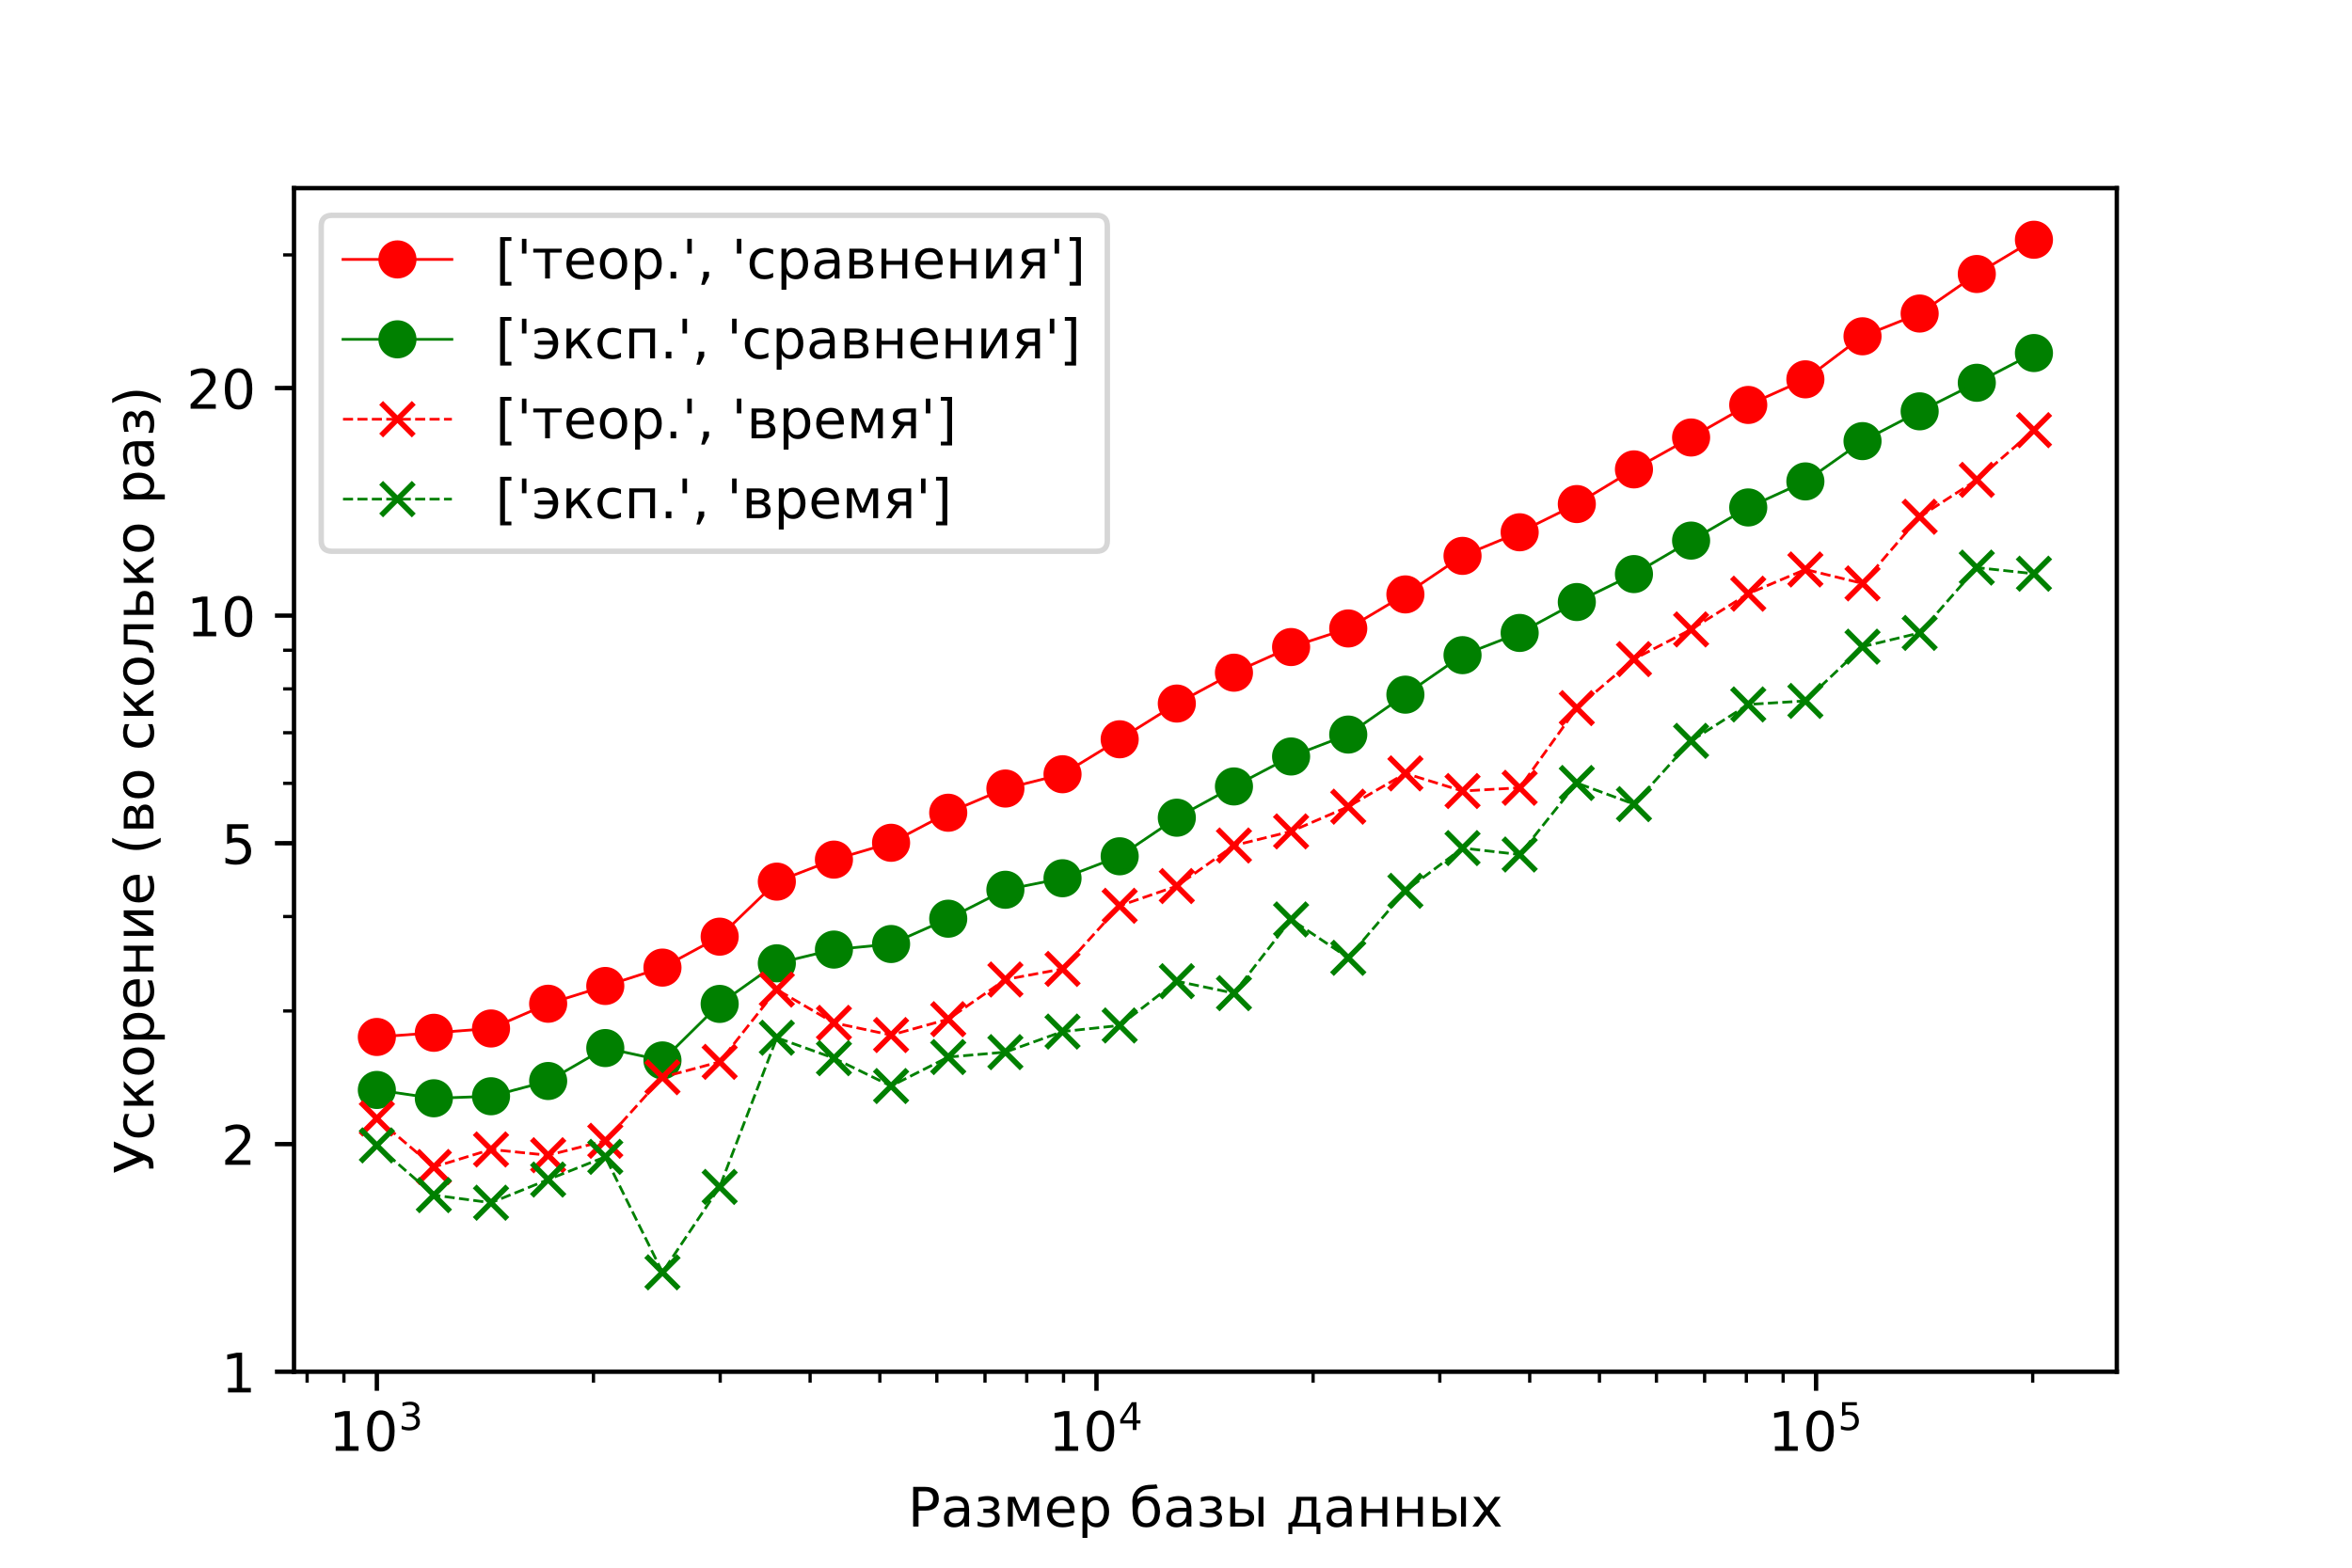 <?xml version="1.0" encoding="utf-8" standalone="no"?>
<!DOCTYPE svg PUBLIC "-//W3C//DTD SVG 1.1//EN"
  "http://www.w3.org/Graphics/SVG/1.1/DTD/svg11.dtd">
<!-- Created with matplotlib (https://matplotlib.org/) -->
<svg height="288pt" version="1.1" viewBox="0 0 432 288" width="432pt" xmlns="http://www.w3.org/2000/svg" xmlns:xlink="http://www.w3.org/1999/xlink">
 <defs>
  <style type="text/css">
*{stroke-linecap:butt;stroke-linejoin:round;}
  </style>
 </defs>
 <g id="figure_1">
  <g id="patch_1">
   <path d="M 0 288 
L 432 288 
L 432 0 
L 0 0 
z
" style="fill:#ffffff;"/>
  </g>
  <g id="axes_1">
   <g id="patch_2">
    <path d="M 54 252 
L 388.8 252 
L 388.8 34.56 
L 54 34.56 
z
" style="fill:#ffffff;"/>
   </g>
   <g id="matplotlib.axis_1">
    <g id="xtick_1">
     <g id="line2d_1">
      <defs>
       <path d="M 0 0 
L 0 3.5 
" id="mbdc295a432" style="stroke:#000000;stroke-width:0.8;"/>
      </defs>
      <g>
       <use style="stroke:#000000;stroke-width:0.8;" x="69.218" xlink:href="#mbdc295a432" y="252"/>
      </g>
     </g>
     <g id="text_1">
      <!-- $\mathdefault{10^{3}}$ -->
      <defs>
       <path d="M 12.406 8.297 
L 28.516 8.297 
L 28.516 63.922 
L 10.984 60.406 
L 10.984 69.391 
L 28.422 72.906 
L 38.281 72.906 
L 38.281 8.297 
L 54.391 8.297 
L 54.391 0 
L 12.406 0 
z
" id="DejaVuSans-49"/>
       <path d="M 31.781 66.406 
Q 24.172 66.406 20.328 58.906 
Q 16.5 51.422 16.5 36.375 
Q 16.5 21.391 20.328 13.891 
Q 24.172 6.391 31.781 6.391 
Q 39.453 6.391 43.281 13.891 
Q 47.125 21.391 47.125 36.375 
Q 47.125 51.422 43.281 58.906 
Q 39.453 66.406 31.781 66.406 
z
M 31.781 74.219 
Q 44.047 74.219 50.516 64.516 
Q 56.984 54.828 56.984 36.375 
Q 56.984 17.969 50.516 8.266 
Q 44.047 -1.422 31.781 -1.422 
Q 19.531 -1.422 13.062 8.266 
Q 6.594 17.969 6.594 36.375 
Q 6.594 54.828 13.062 64.516 
Q 19.531 74.219 31.781 74.219 
z
" id="DejaVuSans-48"/>
       <path d="M 40.578 39.312 
Q 47.656 37.797 51.625 33 
Q 55.609 28.219 55.609 21.188 
Q 55.609 10.406 48.188 4.484 
Q 40.766 -1.422 27.094 -1.422 
Q 22.516 -1.422 17.656 -0.516 
Q 12.797 0.391 7.625 2.203 
L 7.625 11.719 
Q 11.719 9.328 16.594 8.109 
Q 21.484 6.891 26.812 6.891 
Q 36.078 6.891 40.938 10.547 
Q 45.797 14.203 45.797 21.188 
Q 45.797 27.641 41.281 31.266 
Q 36.766 34.906 28.719 34.906 
L 20.219 34.906 
L 20.219 43.016 
L 29.109 43.016 
Q 36.375 43.016 40.234 45.922 
Q 44.094 48.828 44.094 54.297 
Q 44.094 59.906 40.109 62.906 
Q 36.141 65.922 28.719 65.922 
Q 24.656 65.922 20.016 65.031 
Q 15.375 64.156 9.812 62.312 
L 9.812 71.094 
Q 15.438 72.656 20.344 73.438 
Q 25.25 74.219 29.594 74.219 
Q 40.828 74.219 47.359 69.109 
Q 53.906 64.016 53.906 55.328 
Q 53.906 49.266 50.438 45.094 
Q 46.969 40.922 40.578 39.312 
z
" id="DejaVuSans-51"/>
      </defs>
      <g transform="translate(60.418 266.598)scale(0.1 -0.1)">
       <use transform="translate(0 0.766)" xlink:href="#DejaVuSans-49"/>
       <use transform="translate(63.623 0.766)" xlink:href="#DejaVuSans-48"/>
       <use transform="translate(128.203 39.047)scale(0.7)" xlink:href="#DejaVuSans-51"/>
      </g>
     </g>
    </g>
    <g id="xtick_2">
     <g id="line2d_2">
      <g>
       <use style="stroke:#000000;stroke-width:0.8;" x="201.392" xlink:href="#mbdc295a432" y="252"/>
      </g>
     </g>
     <g id="text_2">
      <!-- $\mathdefault{10^{4}}$ -->
      <defs>
       <path d="M 37.797 64.312 
L 12.891 25.391 
L 37.797 25.391 
z
M 35.203 72.906 
L 47.609 72.906 
L 47.609 25.391 
L 58.016 25.391 
L 58.016 17.188 
L 47.609 17.188 
L 47.609 0 
L 37.797 0 
L 37.797 17.188 
L 4.891 17.188 
L 4.891 26.703 
z
" id="DejaVuSans-52"/>
      </defs>
      <g transform="translate(192.592 266.598)scale(0.1 -0.1)">
       <use transform="translate(0 0.684)" xlink:href="#DejaVuSans-49"/>
       <use transform="translate(63.623 0.684)" xlink:href="#DejaVuSans-48"/>
       <use transform="translate(128.203 38.966)scale(0.7)" xlink:href="#DejaVuSans-52"/>
      </g>
     </g>
    </g>
    <g id="xtick_3">
     <g id="line2d_3">
      <g>
       <use style="stroke:#000000;stroke-width:0.8;" x="333.565" xlink:href="#mbdc295a432" y="252"/>
      </g>
     </g>
     <g id="text_3">
      <!-- $\mathdefault{10^{5}}$ -->
      <defs>
       <path d="M 10.797 72.906 
L 49.516 72.906 
L 49.516 64.594 
L 19.828 64.594 
L 19.828 46.734 
Q 21.969 47.469 24.109 47.828 
Q 26.266 48.188 28.422 48.188 
Q 40.625 48.188 47.75 41.5 
Q 54.891 34.812 54.891 23.391 
Q 54.891 11.625 47.562 5.094 
Q 40.234 -1.422 26.906 -1.422 
Q 22.312 -1.422 17.547 -0.641 
Q 12.797 0.141 7.719 1.703 
L 7.719 11.625 
Q 12.109 9.234 16.797 8.062 
Q 21.484 6.891 26.703 6.891 
Q 35.156 6.891 40.078 11.328 
Q 45.016 15.766 45.016 23.391 
Q 45.016 31 40.078 35.438 
Q 35.156 39.891 26.703 39.891 
Q 22.75 39.891 18.812 39.016 
Q 14.891 38.141 10.797 36.281 
z
" id="DejaVuSans-53"/>
      </defs>
      <g transform="translate(324.765 266.598)scale(0.1 -0.1)">
       <use transform="translate(0 0.684)" xlink:href="#DejaVuSans-49"/>
       <use transform="translate(63.623 0.684)" xlink:href="#DejaVuSans-48"/>
       <use transform="translate(128.203 38.966)scale(0.7)" xlink:href="#DejaVuSans-53"/>
      </g>
     </g>
    </g>
    <g id="xtick_4">
     <g id="line2d_4">
      <defs>
       <path d="M 0 0 
L 0 2 
" id="m4818241ca7" style="stroke:#000000;stroke-width:0.6;"/>
      </defs>
      <g>
       <use style="stroke:#000000;stroke-width:0.6;" x="56.409" xlink:href="#m4818241ca7" y="252"/>
      </g>
     </g>
    </g>
    <g id="xtick_5">
     <g id="line2d_5">
      <g>
       <use style="stroke:#000000;stroke-width:0.6;" x="63.17" xlink:href="#m4818241ca7" y="252"/>
      </g>
     </g>
    </g>
    <g id="xtick_6">
     <g id="line2d_6">
      <g>
       <use style="stroke:#000000;stroke-width:0.6;" x="109.006" xlink:href="#m4818241ca7" y="252"/>
      </g>
     </g>
    </g>
    <g id="xtick_7">
     <g id="line2d_7">
      <g>
       <use style="stroke:#000000;stroke-width:0.6;" x="132.281" xlink:href="#m4818241ca7" y="252"/>
      </g>
     </g>
    </g>
    <g id="xtick_8">
     <g id="line2d_8">
      <g>
       <use style="stroke:#000000;stroke-width:0.6;" x="148.795" xlink:href="#m4818241ca7" y="252"/>
      </g>
     </g>
    </g>
    <g id="xtick_9">
     <g id="line2d_9">
      <g>
       <use style="stroke:#000000;stroke-width:0.6;" x="161.603" xlink:href="#m4818241ca7" y="252"/>
      </g>
     </g>
    </g>
    <g id="xtick_10">
     <g id="line2d_10">
      <g>
       <use style="stroke:#000000;stroke-width:0.6;" x="172.069" xlink:href="#m4818241ca7" y="252"/>
      </g>
     </g>
    </g>
    <g id="xtick_11">
     <g id="line2d_11">
      <g>
       <use style="stroke:#000000;stroke-width:0.6;" x="180.918" xlink:href="#m4818241ca7" y="252"/>
      </g>
     </g>
    </g>
    <g id="xtick_12">
     <g id="line2d_12">
      <g>
       <use style="stroke:#000000;stroke-width:0.6;" x="188.583" xlink:href="#m4818241ca7" y="252"/>
      </g>
     </g>
    </g>
    <g id="xtick_13">
     <g id="line2d_13">
      <g>
       <use style="stroke:#000000;stroke-width:0.6;" x="195.344" xlink:href="#m4818241ca7" y="252"/>
      </g>
     </g>
    </g>
    <g id="xtick_14">
     <g id="line2d_14">
      <g>
       <use style="stroke:#000000;stroke-width:0.6;" x="241.18" xlink:href="#m4818241ca7" y="252"/>
      </g>
     </g>
    </g>
    <g id="xtick_15">
     <g id="line2d_15">
      <g>
       <use style="stroke:#000000;stroke-width:0.6;" x="264.454" xlink:href="#m4818241ca7" y="252"/>
      </g>
     </g>
    </g>
    <g id="xtick_16">
     <g id="line2d_16">
      <g>
       <use style="stroke:#000000;stroke-width:0.6;" x="280.968" xlink:href="#m4818241ca7" y="252"/>
      </g>
     </g>
    </g>
    <g id="xtick_17">
     <g id="line2d_17">
      <g>
       <use style="stroke:#000000;stroke-width:0.6;" x="293.777" xlink:href="#m4818241ca7" y="252"/>
      </g>
     </g>
    </g>
    <g id="xtick_18">
     <g id="line2d_18">
      <g>
       <use style="stroke:#000000;stroke-width:0.6;" x="304.243" xlink:href="#m4818241ca7" y="252"/>
      </g>
     </g>
    </g>
    <g id="xtick_19">
     <g id="line2d_19">
      <g>
       <use style="stroke:#000000;stroke-width:0.6;" x="313.091" xlink:href="#m4818241ca7" y="252"/>
      </g>
     </g>
    </g>
    <g id="xtick_20">
     <g id="line2d_20">
      <g>
       <use style="stroke:#000000;stroke-width:0.6;" x="320.756" xlink:href="#m4818241ca7" y="252"/>
      </g>
     </g>
    </g>
    <g id="xtick_21">
     <g id="line2d_21">
      <g>
       <use style="stroke:#000000;stroke-width:0.6;" x="327.517" xlink:href="#m4818241ca7" y="252"/>
      </g>
     </g>
    </g>
    <g id="xtick_22">
     <g id="line2d_22">
      <g>
       <use style="stroke:#000000;stroke-width:0.6;" x="373.353" xlink:href="#m4818241ca7" y="252"/>
      </g>
     </g>
    </g>
    <g id="text_4">
     <!-- Размер базы данных -->
     <defs>
      <path d="M 19.672 64.797 
L 19.672 37.406 
L 32.078 37.406 
Q 38.969 37.406 42.719 40.969 
Q 46.484 44.531 46.484 51.125 
Q 46.484 57.672 42.719 61.234 
Q 38.969 64.797 32.078 64.797 
z
M 9.812 72.906 
L 32.078 72.906 
Q 44.344 72.906 50.609 67.359 
Q 56.891 61.812 56.891 51.125 
Q 56.891 40.328 50.609 34.812 
Q 44.344 29.297 32.078 29.297 
L 19.672 29.297 
L 19.672 0 
L 9.812 0 
z
" id="DejaVuSans-1056"/>
      <path d="M 34.281 27.484 
Q 23.391 27.484 19.188 25 
Q 14.984 22.516 14.984 16.5 
Q 14.984 11.719 18.141 8.906 
Q 21.297 6.109 26.703 6.109 
Q 34.188 6.109 38.703 11.406 
Q 43.219 16.703 43.219 25.484 
L 43.219 27.484 
z
M 52.203 31.203 
L 52.203 0 
L 43.219 0 
L 43.219 8.297 
Q 40.141 3.328 35.547 0.953 
Q 30.953 -1.422 24.312 -1.422 
Q 15.922 -1.422 10.953 3.297 
Q 6 8.016 6 15.922 
Q 6 25.141 12.172 29.828 
Q 18.359 34.516 30.609 34.516 
L 43.219 34.516 
L 43.219 35.406 
Q 43.219 41.609 39.141 45 
Q 35.062 48.391 27.688 48.391 
Q 23 48.391 18.547 47.266 
Q 14.109 46.141 10.016 43.891 
L 10.016 52.203 
Q 14.938 54.109 19.578 55.047 
Q 24.219 56 28.609 56 
Q 40.484 56 46.344 49.844 
Q 52.203 43.703 52.203 31.203 
z
" id="DejaVuSans-1072"/>
      <path d="M 34.469 29.5 
Q 40.531 28.328 43.891 24.75 
Q 47.266 21.188 47.266 15.922 
Q 47.266 7.469 40.969 3.016 
Q 34.672 -1.422 23.047 -1.422 
Q 19.141 -1.422 15.016 -0.734 
Q 10.891 -0.047 6.5 1.312 
L 6.5 9.672 
Q 9.969 7.859 14.109 6.953 
Q 18.266 6.062 22.797 6.062 
Q 30.172 6.062 34.297 8.797 
Q 38.422 11.531 38.422 15.922 
Q 38.422 20.219 34.766 22.828 
Q 31.109 25.438 24.422 25.438 
L 17.188 25.438 
L 17.188 32.859 
L 24.75 32.859 
Q 30.422 32.859 33.719 35.031 
Q 37.016 37.203 37.016 40.625 
Q 37.016 43.75 33.609 46 
Q 30.219 48.25 24.422 48.25 
Q 20.953 48.25 17.016 47.609 
Q 13.094 46.969 8.344 45.562 
L 8.344 53.719 
Q 13.141 54.891 17.281 55.469 
Q 21.438 56.062 25.141 56.062 
Q 34.719 56.062 40.25 52.219 
Q 45.797 48.391 45.797 41.5 
Q 45.797 36.969 42.859 33.812 
Q 39.938 30.672 34.469 29.5 
z
" id="DejaVuSans-1079"/>
      <path d="M 9.078 54.688 
L 22.219 54.688 
L 37.75 18.062 
L 53.328 54.688 
L 66.359 54.688 
L 66.359 0 
L 57.328 0 
L 57.328 46.094 
L 42.234 10.5 
L 33.25 10.5 
L 18.109 46.094 
L 18.109 0 
L 9.078 0 
z
" id="DejaVuSans-1084"/>
      <path d="M 56.203 29.594 
L 56.203 25.203 
L 14.891 25.203 
Q 15.484 15.922 20.484 11.062 
Q 25.484 6.203 34.422 6.203 
Q 39.594 6.203 44.453 7.469 
Q 49.312 8.734 54.109 11.281 
L 54.109 2.781 
Q 49.266 0.734 44.188 -0.344 
Q 39.109 -1.422 33.891 -1.422 
Q 20.797 -1.422 13.156 6.188 
Q 5.516 13.812 5.516 26.812 
Q 5.516 40.234 12.766 48.109 
Q 20.016 56 32.328 56 
Q 43.359 56 49.781 48.891 
Q 56.203 41.797 56.203 29.594 
z
M 47.219 32.234 
Q 47.125 39.594 43.094 43.984 
Q 39.062 48.391 32.422 48.391 
Q 24.906 48.391 20.391 44.141 
Q 15.875 39.891 15.188 32.172 
z
" id="DejaVuSans-1077"/>
      <path d="M 18.109 8.203 
L 18.109 -20.797 
L 9.078 -20.797 
L 9.078 54.688 
L 18.109 54.688 
L 18.109 46.391 
Q 20.953 51.266 25.266 53.625 
Q 29.594 56 35.594 56 
Q 45.562 56 51.781 48.094 
Q 58.016 40.188 58.016 27.297 
Q 58.016 14.406 51.781 6.484 
Q 45.562 -1.422 35.594 -1.422 
Q 29.594 -1.422 25.266 0.953 
Q 20.953 3.328 18.109 8.203 
z
M 48.688 27.297 
Q 48.688 37.203 44.609 42.844 
Q 40.531 48.484 33.406 48.484 
Q 26.266 48.484 22.188 42.844 
Q 18.109 37.203 18.109 27.297 
Q 18.109 17.391 22.188 11.75 
Q 26.266 6.109 33.406 6.109 
Q 40.531 6.109 44.609 11.75 
Q 48.688 17.391 48.688 27.297 
z
" id="DejaVuSans-1088"/>
      <path id="DejaVuSans-32"/>
      <path d="M 31.109 56 
Q 42.828 56 49.516 48.375 
Q 56.203 40.766 56.203 27.297 
Q 56.203 13.875 49.516 6.219 
Q 42.828 -1.422 31.109 -1.422 
Q 19.344 -1.422 12.844 6 
Q 6.344 13.422 6 27.297 
L 5.719 38.484 
Q 5.469 44.281 5.469 46.297 
Q 5.469 54.109 8.297 59.859 
Q 12.75 68.891 20.438 72.797 
Q 28.125 76.703 41.016 76.812 
Q 46.969 76.859 49.609 77.688 
L 52.094 70.562 
Q 49.703 69.578 47.516 69.531 
L 35.297 68.703 
Q 29.156 68.266 25.438 66.109 
Q 15.719 60.406 14.797 52.938 
L 14.453 50.203 
Q 20.797 56 31.109 56 
z
M 31.109 48.391 
Q 23.875 48.391 19.672 42.75 
Q 15.484 37.109 15.484 27.297 
Q 15.484 17.484 19.656 11.844 
Q 23.828 6.203 31.109 6.203 
Q 38.281 6.203 42.484 11.859 
Q 46.688 17.531 46.688 27.297 
Q 46.688 37.016 42.484 42.703 
Q 38.281 48.391 31.109 48.391 
z
" id="DejaVuSans-1073"/>
      <path d="M 61.078 54.688 
L 70.062 54.688 
L 70.062 0 
L 61.078 0 
z
M 65.578 56 
z
M 43.453 16.219 
Q 43.453 20.609 40.25 22.906 
Q 37.062 25.203 30.906 25.203 
L 18.109 25.203 
L 18.109 7.172 
L 30.906 7.172 
Q 37.062 7.172 40.25 9.484 
Q 43.453 11.812 43.453 16.219 
z
M 9.078 54.688 
L 18.109 54.688 
L 18.109 32.375 
L 31.297 32.375 
Q 41.75 32.375 47.391 28.391 
Q 53.031 24.422 53.031 16.219 
Q 53.031 8.016 47.391 4 
Q 41.75 0 31.297 0 
L 9.078 0 
z
" id="DejaVuSans-1099"/>
      <path d="M 21.625 7.172 
L 47.703 7.172 
L 47.703 47.516 
L 28.812 47.516 
L 28.812 40.672 
Q 28.812 20.562 23.047 9.812 
z
M 8.594 7.172 
Q 13.031 9.125 14.984 13.281 
Q 19.781 23.578 19.781 44.344 
L 19.781 54.688 
L 56.734 54.688 
L 56.734 7.172 
L 63.922 7.172 
L 63.922 -13.812 
L 56.734 -13.812 
L 56.734 0 
L 12.406 0 
L 12.406 -13.812 
L 5.219 -13.812 
L 5.219 7.172 
z
" id="DejaVuSans-1076"/>
      <path d="M 9.078 54.688 
L 18.109 54.688 
L 18.109 32.375 
L 47.266 32.375 
L 47.266 54.688 
L 56.297 54.688 
L 56.297 0 
L 47.266 0 
L 47.266 25.203 
L 18.109 25.203 
L 18.109 0 
L 9.078 0 
z
" id="DejaVuSans-1085"/>
      <path d="M 54.891 54.688 
L 35.109 28.078 
L 55.906 0 
L 45.312 0 
L 29.391 21.484 
L 13.484 0 
L 2.875 0 
L 24.125 28.609 
L 4.688 54.688 
L 15.281 54.688 
L 29.781 35.203 
L 44.281 54.688 
z
" id="DejaVuSans-1093"/>
     </defs>
     <g transform="translate(166.742 280.447)scale(0.1 -0.1)">
      <use xlink:href="#DejaVuSans-1056"/>
      <use x="60.303" xlink:href="#DejaVuSans-1072"/>
      <use x="121.582" xlink:href="#DejaVuSans-1079"/>
      <use x="174.756" xlink:href="#DejaVuSans-1084"/>
      <use x="250.195" xlink:href="#DejaVuSans-1077"/>
      <use x="311.719" xlink:href="#DejaVuSans-1088"/>
      <use x="375.195" xlink:href="#DejaVuSans-32"/>
      <use x="406.982" xlink:href="#DejaVuSans-1073"/>
      <use x="468.652" xlink:href="#DejaVuSans-1072"/>
      <use x="529.932" xlink:href="#DejaVuSans-1079"/>
      <use x="583.105" xlink:href="#DejaVuSans-1099"/>
      <use x="662.061" xlink:href="#DejaVuSans-32"/>
      <use x="693.848" xlink:href="#DejaVuSans-1076"/>
      <use x="762.988" xlink:href="#DejaVuSans-1072"/>
      <use x="824.268" xlink:href="#DejaVuSans-1085"/>
      <use x="889.648" xlink:href="#DejaVuSans-1085"/>
      <use x="955.029" xlink:href="#DejaVuSans-1099"/>
      <use x="1033.984" xlink:href="#DejaVuSans-1093"/>
     </g>
    </g>
   </g>
   <g id="matplotlib.axis_2">
    <g id="ytick_1">
     <g id="line2d_23">
      <defs>
       <path d="M 0 0 
L -3.5 0 
" id="m0e012df3fb" style="stroke:#000000;stroke-width:0.8;"/>
      </defs>
      <g>
       <use style="stroke:#000000;stroke-width:0.8;" x="54" xlink:href="#m0e012df3fb" y="252"/>
      </g>
     </g>
     <g id="text_5">
      <!-- 1 -->
      <g transform="translate(40.638 255.799)scale(0.1 -0.1)">
       <use xlink:href="#DejaVuSans-49"/>
      </g>
     </g>
    </g>
    <g id="ytick_2">
     <g id="line2d_24">
      <g>
       <use style="stroke:#000000;stroke-width:0.8;" x="54" xlink:href="#m0e012df3fb" y="210.186"/>
      </g>
     </g>
     <g id="text_6">
      <!-- 2 -->
      <defs>
       <path d="M 19.188 8.297 
L 53.609 8.297 
L 53.609 0 
L 7.328 0 
L 7.328 8.297 
Q 12.938 14.109 22.625 23.891 
Q 32.328 33.688 34.812 36.531 
Q 39.547 41.844 41.422 45.531 
Q 43.312 49.219 43.312 52.781 
Q 43.312 58.594 39.234 62.25 
Q 35.156 65.922 28.609 65.922 
Q 23.969 65.922 18.812 64.312 
Q 13.672 62.703 7.812 59.422 
L 7.812 69.391 
Q 13.766 71.781 18.938 73 
Q 24.125 74.219 28.422 74.219 
Q 39.75 74.219 46.484 68.547 
Q 53.219 62.891 53.219 53.422 
Q 53.219 48.922 51.531 44.891 
Q 49.859 40.875 45.406 35.406 
Q 44.188 33.984 37.641 27.219 
Q 31.109 20.453 19.188 8.297 
z
" id="DejaVuSans-50"/>
      </defs>
      <g transform="translate(40.638 213.986)scale(0.1 -0.1)">
       <use xlink:href="#DejaVuSans-50"/>
      </g>
     </g>
    </g>
    <g id="ytick_3">
     <g id="line2d_25">
      <g>
       <use style="stroke:#000000;stroke-width:0.8;" x="54" xlink:href="#m0e012df3fb" y="154.912"/>
      </g>
     </g>
     <g id="text_7">
      <!-- 5 -->
      <g transform="translate(40.638 158.711)scale(0.1 -0.1)">
       <use xlink:href="#DejaVuSans-53"/>
      </g>
     </g>
    </g>
    <g id="ytick_4">
     <g id="line2d_26">
      <g>
       <use style="stroke:#000000;stroke-width:0.8;" x="54" xlink:href="#m0e012df3fb" y="113.098"/>
      </g>
     </g>
     <g id="text_8">
      <!-- 10 -->
      <g transform="translate(34.275 116.897)scale(0.1 -0.1)">
       <use xlink:href="#DejaVuSans-49"/>
       <use x="63.623" xlink:href="#DejaVuSans-48"/>
      </g>
     </g>
    </g>
    <g id="ytick_5">
     <g id="line2d_27">
      <g>
       <use style="stroke:#000000;stroke-width:0.8;" x="54" xlink:href="#m0e012df3fb" y="71.285"/>
      </g>
     </g>
     <g id="text_9">
      <!-- 20 -->
      <g transform="translate(34.275 75.084)scale(0.1 -0.1)">
       <use xlink:href="#DejaVuSans-50"/>
       <use x="63.623" xlink:href="#DejaVuSans-48"/>
      </g>
     </g>
    </g>
    <g id="ytick_6">
     <g id="line2d_28">
      <defs>
       <path d="M 0 0 
L -2 0 
" id="m983dc2f95f" style="stroke:#000000;stroke-width:0.6;"/>
      </defs>
      <g>
       <use style="stroke:#000000;stroke-width:0.6;" x="54" xlink:href="#m983dc2f95f" y="210.186"/>
      </g>
     </g>
    </g>
    <g id="ytick_7">
     <g id="line2d_29">
      <g>
       <use style="stroke:#000000;stroke-width:0.6;" x="54" xlink:href="#m983dc2f95f" y="185.727"/>
      </g>
     </g>
    </g>
    <g id="ytick_8">
     <g id="line2d_30">
      <g>
       <use style="stroke:#000000;stroke-width:0.6;" x="54" xlink:href="#m983dc2f95f" y="168.373"/>
      </g>
     </g>
    </g>
    <g id="ytick_9">
     <g id="line2d_31">
      <g>
       <use style="stroke:#000000;stroke-width:0.6;" x="54" xlink:href="#m983dc2f95f" y="154.912"/>
      </g>
     </g>
    </g>
    <g id="ytick_10">
     <g id="line2d_32">
      <g>
       <use style="stroke:#000000;stroke-width:0.6;" x="54" xlink:href="#m983dc2f95f" y="143.913"/>
      </g>
     </g>
    </g>
    <g id="ytick_11">
     <g id="line2d_33">
      <g>
       <use style="stroke:#000000;stroke-width:0.6;" x="54" xlink:href="#m983dc2f95f" y="134.614"/>
      </g>
     </g>
    </g>
    <g id="ytick_12">
     <g id="line2d_34">
      <g>
       <use style="stroke:#000000;stroke-width:0.6;" x="54" xlink:href="#m983dc2f95f" y="126.559"/>
      </g>
     </g>
    </g>
    <g id="ytick_13">
     <g id="line2d_35">
      <g>
       <use style="stroke:#000000;stroke-width:0.6;" x="54" xlink:href="#m983dc2f95f" y="119.454"/>
      </g>
     </g>
    </g>
    <g id="ytick_14">
     <g id="line2d_36">
      <g>
       <use style="stroke:#000000;stroke-width:0.6;" x="54" xlink:href="#m983dc2f95f" y="71.285"/>
      </g>
     </g>
    </g>
    <g id="ytick_15">
     <g id="line2d_37">
      <g>
       <use style="stroke:#000000;stroke-width:0.6;" x="54" xlink:href="#m983dc2f95f" y="46.825"/>
      </g>
     </g>
    </g>
    <g id="text_10">
     <!-- Ускорение (во сколько раз) -->
     <defs>
      <path d="M 31.984 8.844 
Q 30.953 6.391 29.391 4.547 
Q 25.531 0 13.281 0 
L 9.516 0 
L 9.516 8.297 
L 12.594 8.297 
Q 18.406 8.297 20.656 9.625 
Q 22.016 10.453 22.906 12.5 
L 25.094 17.672 
L 1.703 72.906 
L 12.312 72.906 
L 30.422 30.125 
L 48.641 72.906 
L 59.234 72.906 
z
" id="DejaVuSans-1059"/>
      <path d="M 48.781 52.594 
L 48.781 44.188 
Q 44.969 46.297 41.141 47.344 
Q 37.312 48.391 33.406 48.391 
Q 24.656 48.391 19.812 42.844 
Q 14.984 37.312 14.984 27.297 
Q 14.984 17.281 19.812 11.734 
Q 24.656 6.203 33.406 6.203 
Q 37.312 6.203 41.141 7.25 
Q 44.969 8.297 48.781 10.406 
L 48.781 2.094 
Q 45.016 0.344 40.984 -0.531 
Q 36.969 -1.422 32.422 -1.422 
Q 20.062 -1.422 12.781 6.344 
Q 5.516 14.109 5.516 27.297 
Q 5.516 40.672 12.859 48.328 
Q 20.219 56 33.016 56 
Q 37.156 56 41.109 55.141 
Q 45.062 54.297 48.781 52.594 
z
" id="DejaVuSans-1089"/>
      <path d="M 9.078 54.688 
L 18.016 54.688 
L 18.016 29 
L 43.359 54.688 
L 54.391 54.688 
L 33.5 33.547 
L 57.078 0 
L 47.016 0 
L 27.641 27.594 
L 18.016 17.828 
L 18.016 0 
L 9.078 0 
z
" id="DejaVuSans-1082"/>
      <path d="M 30.609 48.391 
Q 23.391 48.391 19.188 42.75 
Q 14.984 37.109 14.984 27.297 
Q 14.984 17.484 19.156 11.844 
Q 23.344 6.203 30.609 6.203 
Q 37.797 6.203 41.984 11.859 
Q 46.188 17.531 46.188 27.297 
Q 46.188 37.016 41.984 42.703 
Q 37.797 48.391 30.609 48.391 
z
M 30.609 56 
Q 42.328 56 49.016 48.375 
Q 55.719 40.766 55.719 27.297 
Q 55.719 13.875 49.016 6.219 
Q 42.328 -1.422 30.609 -1.422 
Q 18.844 -1.422 12.172 6.219 
Q 5.516 13.875 5.516 27.297 
Q 5.516 40.766 12.172 48.375 
Q 18.844 56 30.609 56 
z
" id="DejaVuSans-1086"/>
      <path d="M 55.906 54.688 
L 55.906 0 
L 46.969 0 
L 46.969 43.891 
L 20.609 0 
L 9.078 0 
L 9.078 54.688 
L 18.016 54.688 
L 18.016 10.891 
L 44.344 54.688 
z
" id="DejaVuSans-1080"/>
      <path d="M 31 75.875 
Q 24.469 64.656 21.281 53.656 
Q 18.109 42.672 18.109 31.391 
Q 18.109 20.125 21.312 9.062 
Q 24.516 -2 31 -13.188 
L 23.188 -13.188 
Q 15.875 -1.703 12.234 9.375 
Q 8.594 20.453 8.594 31.391 
Q 8.594 42.281 12.203 53.312 
Q 15.828 64.359 23.188 75.875 
z
" id="DejaVuSans-40"/>
      <path d="M 18.062 25.203 
L 18.062 7.172 
L 30.859 7.172 
Q 37.016 7.172 40.234 9.484 
Q 43.453 11.812 43.453 16.219 
Q 43.453 20.609 40.234 22.906 
Q 37.016 25.203 30.859 25.203 
z
M 18.062 47.516 
L 18.062 32.375 
L 29.891 32.375 
Q 34.969 32.375 38.188 34.391 
Q 41.406 36.422 41.406 40.047 
Q 41.406 43.656 38.188 45.578 
Q 34.969 47.516 29.891 47.516 
z
M 9.078 54.688 
L 30.469 54.688 
Q 40.094 54.688 45.266 51.172 
Q 50.438 47.656 50.438 41.156 
Q 50.438 36.141 47.797 33.172 
Q 45.172 30.219 39.984 29.5 
Q 46.188 28.328 49.609 24.609 
Q 53.031 20.906 53.031 15.328 
Q 53.031 8.016 47.391 4 
Q 41.75 0 31.297 0 
L 9.078 0 
z
" id="DejaVuSans-1074"/>
      <path d="M 3.719 0 
L 3.719 7.469 
Q 12.594 8.844 15.328 14.984 
Q 18.656 23.641 18.656 45.75 
L 18.656 54.688 
L 55.609 54.688 
L 55.609 0 
L 46.625 0 
L 46.625 47.516 
L 27.641 47.516 
L 27.641 42.094 
Q 27.641 21 23.344 11.531 
Q 18.75 1.422 3.719 0 
z
" id="DejaVuSans-1083"/>
      <path d="M 43.453 16.219 
Q 43.453 20.609 40.25 22.906 
Q 37.062 25.203 30.906 25.203 
L 18.109 25.203 
L 18.109 7.172 
L 30.906 7.172 
Q 37.062 7.172 40.25 9.484 
Q 43.453 11.812 43.453 16.219 
z
M 9.078 54.688 
L 18.109 54.688 
L 18.109 32.375 
L 31.297 32.375 
Q 41.75 32.375 47.391 28.391 
Q 53.031 24.422 53.031 16.219 
Q 53.031 8.016 47.391 4 
Q 41.75 0 31.297 0 
L 9.078 0 
z
" id="DejaVuSans-1100"/>
      <path d="M 8.016 75.875 
L 15.828 75.875 
Q 23.141 64.359 26.781 53.312 
Q 30.422 42.281 30.422 31.391 
Q 30.422 20.453 26.781 9.375 
Q 23.141 -1.703 15.828 -13.188 
L 8.016 -13.188 
Q 14.5 -2 17.703 9.062 
Q 20.906 20.125 20.906 31.391 
Q 20.906 42.672 17.703 53.656 
Q 14.5 64.656 8.016 75.875 
z
" id="DejaVuSans-41"/>
     </defs>
     <g transform="translate(28.195 215.625)rotate(-90)scale(0.1 -0.1)">
      <use xlink:href="#DejaVuSans-1059"/>
      <use x="60.938" xlink:href="#DejaVuSans-1089"/>
      <use x="115.918" xlink:href="#DejaVuSans-1082"/>
      <use x="176.318" xlink:href="#DejaVuSans-1086"/>
      <use x="237.5" xlink:href="#DejaVuSans-1088"/>
      <use x="300.977" xlink:href="#DejaVuSans-1077"/>
      <use x="362.5" xlink:href="#DejaVuSans-1085"/>
      <use x="427.881" xlink:href="#DejaVuSans-1080"/>
      <use x="492.871" xlink:href="#DejaVuSans-1077"/>
      <use x="554.395" xlink:href="#DejaVuSans-32"/>
      <use x="586.182" xlink:href="#DejaVuSans-40"/>
      <use x="625.195" xlink:href="#DejaVuSans-1074"/>
      <use x="684.131" xlink:href="#DejaVuSans-1086"/>
      <use x="745.312" xlink:href="#DejaVuSans-32"/>
      <use x="777.1" xlink:href="#DejaVuSans-1089"/>
      <use x="832.08" xlink:href="#DejaVuSans-1082"/>
      <use x="892.48" xlink:href="#DejaVuSans-1086"/>
      <use x="953.662" xlink:href="#DejaVuSans-1083"/>
      <use x="1017.578" xlink:href="#DejaVuSans-1100"/>
      <use x="1076.514" xlink:href="#DejaVuSans-1082"/>
      <use x="1136.914" xlink:href="#DejaVuSans-1086"/>
      <use x="1198.096" xlink:href="#DejaVuSans-32"/>
      <use x="1229.883" xlink:href="#DejaVuSans-1088"/>
      <use x="1293.359" xlink:href="#DejaVuSans-1072"/>
      <use x="1354.639" xlink:href="#DejaVuSans-1079"/>
      <use x="1407.812" xlink:href="#DejaVuSans-41"/>
     </g>
    </g>
   </g>
   <g id="line2d_38">
    <path clip-path="url(#pf2300db406)" d="M 69.218 190.502 
L 79.684 189.734 
L 90.189 188.943 
L 100.682 184.399 
L 111.175 181.134 
L 121.677 177.758 
L 132.185 172.074 
L 142.683 161.966 
L 153.172 157.919 
L 163.667 154.828 
L 174.164 149.309 
L 184.663 144.862 
L 195.158 142.236 
L 205.655 135.814 
L 216.151 129.251 
L 226.645 123.58 
L 237.14 118.869 
L 247.636 115.453 
L 258.134 109.2 
L 268.629 102.121 
L 279.123 97.784 
L 289.619 92.601 
L 300.115 86.23 
L 310.61 80.373 
L 321.105 74.393 
L 331.6 69.687 
L 342.096 61.78 
L 352.591 57.6 
L 363.086 50.337 
L 373.582 44.045 
" style="fill:none;stroke:#ff0000;stroke-linecap:square;stroke-width:0.5;"/>
    <defs>
     <path d="M 0 3 
C 0.796 3 1.559 2.684 2.121 2.121 
C 2.684 1.559 3 0.796 3 0 
C 3 -0.796 2.684 -1.559 2.121 -2.121 
C 1.559 -2.684 0.796 -3 0 -3 
C -0.796 -3 -1.559 -2.684 -2.121 -2.121 
C -2.684 -1.559 -3 -0.796 -3 0 
C -3 0.796 -2.684 1.559 -2.121 2.121 
C -1.559 2.684 -0.796 3 0 3 
z
" id="m13c89de652" style="stroke:#ff0000;"/>
    </defs>
    <g clip-path="url(#pf2300db406)">
     <use style="fill:#ff0000;stroke:#ff0000;" x="69.218" xlink:href="#m13c89de652" y="190.502"/>
     <use style="fill:#ff0000;stroke:#ff0000;" x="79.684" xlink:href="#m13c89de652" y="189.734"/>
     <use style="fill:#ff0000;stroke:#ff0000;" x="90.189" xlink:href="#m13c89de652" y="188.943"/>
     <use style="fill:#ff0000;stroke:#ff0000;" x="100.682" xlink:href="#m13c89de652" y="184.399"/>
     <use style="fill:#ff0000;stroke:#ff0000;" x="111.175" xlink:href="#m13c89de652" y="181.134"/>
     <use style="fill:#ff0000;stroke:#ff0000;" x="121.677" xlink:href="#m13c89de652" y="177.758"/>
     <use style="fill:#ff0000;stroke:#ff0000;" x="132.185" xlink:href="#m13c89de652" y="172.074"/>
     <use style="fill:#ff0000;stroke:#ff0000;" x="142.683" xlink:href="#m13c89de652" y="161.966"/>
     <use style="fill:#ff0000;stroke:#ff0000;" x="153.172" xlink:href="#m13c89de652" y="157.919"/>
     <use style="fill:#ff0000;stroke:#ff0000;" x="163.667" xlink:href="#m13c89de652" y="154.828"/>
     <use style="fill:#ff0000;stroke:#ff0000;" x="174.164" xlink:href="#m13c89de652" y="149.309"/>
     <use style="fill:#ff0000;stroke:#ff0000;" x="184.663" xlink:href="#m13c89de652" y="144.862"/>
     <use style="fill:#ff0000;stroke:#ff0000;" x="195.158" xlink:href="#m13c89de652" y="142.236"/>
     <use style="fill:#ff0000;stroke:#ff0000;" x="205.655" xlink:href="#m13c89de652" y="135.814"/>
     <use style="fill:#ff0000;stroke:#ff0000;" x="216.151" xlink:href="#m13c89de652" y="129.251"/>
     <use style="fill:#ff0000;stroke:#ff0000;" x="226.645" xlink:href="#m13c89de652" y="123.58"/>
     <use style="fill:#ff0000;stroke:#ff0000;" x="237.14" xlink:href="#m13c89de652" y="118.869"/>
     <use style="fill:#ff0000;stroke:#ff0000;" x="247.636" xlink:href="#m13c89de652" y="115.453"/>
     <use style="fill:#ff0000;stroke:#ff0000;" x="258.134" xlink:href="#m13c89de652" y="109.2"/>
     <use style="fill:#ff0000;stroke:#ff0000;" x="268.629" xlink:href="#m13c89de652" y="102.121"/>
     <use style="fill:#ff0000;stroke:#ff0000;" x="279.123" xlink:href="#m13c89de652" y="97.784"/>
     <use style="fill:#ff0000;stroke:#ff0000;" x="289.619" xlink:href="#m13c89de652" y="92.601"/>
     <use style="fill:#ff0000;stroke:#ff0000;" x="300.115" xlink:href="#m13c89de652" y="86.23"/>
     <use style="fill:#ff0000;stroke:#ff0000;" x="310.61" xlink:href="#m13c89de652" y="80.373"/>
     <use style="fill:#ff0000;stroke:#ff0000;" x="321.105" xlink:href="#m13c89de652" y="74.393"/>
     <use style="fill:#ff0000;stroke:#ff0000;" x="331.6" xlink:href="#m13c89de652" y="69.687"/>
     <use style="fill:#ff0000;stroke:#ff0000;" x="342.096" xlink:href="#m13c89de652" y="61.78"/>
     <use style="fill:#ff0000;stroke:#ff0000;" x="352.591" xlink:href="#m13c89de652" y="57.6"/>
     <use style="fill:#ff0000;stroke:#ff0000;" x="363.086" xlink:href="#m13c89de652" y="50.337"/>
     <use style="fill:#ff0000;stroke:#ff0000;" x="373.582" xlink:href="#m13c89de652" y="44.045"/>
    </g>
   </g>
   <g id="line2d_39">
    <path clip-path="url(#pf2300db406)" d="M 69.218 200.235 
L 79.684 201.766 
L 90.189 201.392 
L 100.682 198.592 
L 111.175 192.54 
L 121.677 194.812 
L 132.185 184.43 
L 142.683 176.969 
L 153.172 174.447 
L 163.667 173.425 
L 174.164 168.774 
L 184.663 163.46 
L 195.158 161.343 
L 205.655 157.309 
L 216.151 150.222 
L 226.645 144.477 
L 237.14 138.972 
L 247.636 134.947 
L 258.134 127.616 
L 268.629 120.36 
L 279.123 116.278 
L 289.619 110.602 
L 300.115 105.465 
L 310.61 99.313 
L 321.105 93.225 
L 331.6 88.441 
L 342.096 81.038 
L 352.591 75.567 
L 363.086 70.32 
L 373.582 64.858 
" style="fill:none;stroke:#008000;stroke-linecap:square;stroke-width:0.5;"/>
    <defs>
     <path d="M 0 3 
C 0.796 3 1.559 2.684 2.121 2.121 
C 2.684 1.559 3 0.796 3 0 
C 3 -0.796 2.684 -1.559 2.121 -2.121 
C 1.559 -2.684 0.796 -3 0 -3 
C -0.796 -3 -1.559 -2.684 -2.121 -2.121 
C -2.684 -1.559 -3 -0.796 -3 0 
C -3 0.796 -2.684 1.559 -2.121 2.121 
C -1.559 2.684 -0.796 3 0 3 
z
" id="m45886f4f08" style="stroke:#008000;"/>
    </defs>
    <g clip-path="url(#pf2300db406)">
     <use style="fill:#008000;stroke:#008000;" x="69.218" xlink:href="#m45886f4f08" y="200.235"/>
     <use style="fill:#008000;stroke:#008000;" x="79.684" xlink:href="#m45886f4f08" y="201.766"/>
     <use style="fill:#008000;stroke:#008000;" x="90.189" xlink:href="#m45886f4f08" y="201.392"/>
     <use style="fill:#008000;stroke:#008000;" x="100.682" xlink:href="#m45886f4f08" y="198.592"/>
     <use style="fill:#008000;stroke:#008000;" x="111.175" xlink:href="#m45886f4f08" y="192.54"/>
     <use style="fill:#008000;stroke:#008000;" x="121.677" xlink:href="#m45886f4f08" y="194.812"/>
     <use style="fill:#008000;stroke:#008000;" x="132.185" xlink:href="#m45886f4f08" y="184.43"/>
     <use style="fill:#008000;stroke:#008000;" x="142.683" xlink:href="#m45886f4f08" y="176.969"/>
     <use style="fill:#008000;stroke:#008000;" x="153.172" xlink:href="#m45886f4f08" y="174.447"/>
     <use style="fill:#008000;stroke:#008000;" x="163.667" xlink:href="#m45886f4f08" y="173.425"/>
     <use style="fill:#008000;stroke:#008000;" x="174.164" xlink:href="#m45886f4f08" y="168.774"/>
     <use style="fill:#008000;stroke:#008000;" x="184.663" xlink:href="#m45886f4f08" y="163.46"/>
     <use style="fill:#008000;stroke:#008000;" x="195.158" xlink:href="#m45886f4f08" y="161.343"/>
     <use style="fill:#008000;stroke:#008000;" x="205.655" xlink:href="#m45886f4f08" y="157.309"/>
     <use style="fill:#008000;stroke:#008000;" x="216.151" xlink:href="#m45886f4f08" y="150.222"/>
     <use style="fill:#008000;stroke:#008000;" x="226.645" xlink:href="#m45886f4f08" y="144.477"/>
     <use style="fill:#008000;stroke:#008000;" x="237.14" xlink:href="#m45886f4f08" y="138.972"/>
     <use style="fill:#008000;stroke:#008000;" x="247.636" xlink:href="#m45886f4f08" y="134.947"/>
     <use style="fill:#008000;stroke:#008000;" x="258.134" xlink:href="#m45886f4f08" y="127.616"/>
     <use style="fill:#008000;stroke:#008000;" x="268.629" xlink:href="#m45886f4f08" y="120.36"/>
     <use style="fill:#008000;stroke:#008000;" x="279.123" xlink:href="#m45886f4f08" y="116.278"/>
     <use style="fill:#008000;stroke:#008000;" x="289.619" xlink:href="#m45886f4f08" y="110.602"/>
     <use style="fill:#008000;stroke:#008000;" x="300.115" xlink:href="#m45886f4f08" y="105.465"/>
     <use style="fill:#008000;stroke:#008000;" x="310.61" xlink:href="#m45886f4f08" y="99.313"/>
     <use style="fill:#008000;stroke:#008000;" x="321.105" xlink:href="#m45886f4f08" y="93.225"/>
     <use style="fill:#008000;stroke:#008000;" x="331.6" xlink:href="#m45886f4f08" y="88.441"/>
     <use style="fill:#008000;stroke:#008000;" x="342.096" xlink:href="#m45886f4f08" y="81.038"/>
     <use style="fill:#008000;stroke:#008000;" x="352.591" xlink:href="#m45886f4f08" y="75.567"/>
     <use style="fill:#008000;stroke:#008000;" x="363.086" xlink:href="#m45886f4f08" y="70.32"/>
     <use style="fill:#008000;stroke:#008000;" x="373.582" xlink:href="#m45886f4f08" y="64.858"/>
    </g>
   </g>
   <g id="line2d_40">
    <path clip-path="url(#pf2300db406)" d="M 69.218 205.476 
L 79.684 214.389 
L 90.189 211.168 
L 100.682 212.23 
L 111.175 209.575 
L 121.677 197.891 
L 132.185 195.075 
L 142.683 181.793 
L 153.172 187.91 
L 163.667 190.149 
L 174.164 187.236 
L 184.663 179.945 
L 195.158 178.001 
L 205.655 166.405 
L 216.151 162.779 
L 226.645 155.326 
L 237.14 152.737 
L 247.636 148.196 
L 258.134 142.08 
L 268.629 145.321 
L 279.123 144.726 
L 289.619 130.086 
L 300.115 121.085 
L 310.61 115.633 
L 321.105 109.067 
L 331.6 104.615 
L 342.096 107.176 
L 352.591 94.935 
L 363.086 88.156 
L 373.582 79.029 
" style="fill:none;stroke:#ff0000;stroke-dasharray:1.85,0.8;stroke-dashoffset:0;stroke-width:0.5;"/>
    <defs>
     <path d="M -3 3 
L 3 -3 
M -3 -3 
L 3 3 
" id="ma730a49ef6" style="stroke:#ff0000;"/>
    </defs>
    <g clip-path="url(#pf2300db406)">
     <use style="fill:#ff0000;stroke:#ff0000;" x="69.218" xlink:href="#ma730a49ef6" y="205.476"/>
     <use style="fill:#ff0000;stroke:#ff0000;" x="79.684" xlink:href="#ma730a49ef6" y="214.389"/>
     <use style="fill:#ff0000;stroke:#ff0000;" x="90.189" xlink:href="#ma730a49ef6" y="211.168"/>
     <use style="fill:#ff0000;stroke:#ff0000;" x="100.682" xlink:href="#ma730a49ef6" y="212.23"/>
     <use style="fill:#ff0000;stroke:#ff0000;" x="111.175" xlink:href="#ma730a49ef6" y="209.575"/>
     <use style="fill:#ff0000;stroke:#ff0000;" x="121.677" xlink:href="#ma730a49ef6" y="197.891"/>
     <use style="fill:#ff0000;stroke:#ff0000;" x="132.185" xlink:href="#ma730a49ef6" y="195.075"/>
     <use style="fill:#ff0000;stroke:#ff0000;" x="142.683" xlink:href="#ma730a49ef6" y="181.793"/>
     <use style="fill:#ff0000;stroke:#ff0000;" x="153.172" xlink:href="#ma730a49ef6" y="187.91"/>
     <use style="fill:#ff0000;stroke:#ff0000;" x="163.667" xlink:href="#ma730a49ef6" y="190.149"/>
     <use style="fill:#ff0000;stroke:#ff0000;" x="174.164" xlink:href="#ma730a49ef6" y="187.236"/>
     <use style="fill:#ff0000;stroke:#ff0000;" x="184.663" xlink:href="#ma730a49ef6" y="179.945"/>
     <use style="fill:#ff0000;stroke:#ff0000;" x="195.158" xlink:href="#ma730a49ef6" y="178.001"/>
     <use style="fill:#ff0000;stroke:#ff0000;" x="205.655" xlink:href="#ma730a49ef6" y="166.405"/>
     <use style="fill:#ff0000;stroke:#ff0000;" x="216.151" xlink:href="#ma730a49ef6" y="162.779"/>
     <use style="fill:#ff0000;stroke:#ff0000;" x="226.645" xlink:href="#ma730a49ef6" y="155.326"/>
     <use style="fill:#ff0000;stroke:#ff0000;" x="237.14" xlink:href="#ma730a49ef6" y="152.737"/>
     <use style="fill:#ff0000;stroke:#ff0000;" x="247.636" xlink:href="#ma730a49ef6" y="148.196"/>
     <use style="fill:#ff0000;stroke:#ff0000;" x="258.134" xlink:href="#ma730a49ef6" y="142.08"/>
     <use style="fill:#ff0000;stroke:#ff0000;" x="268.629" xlink:href="#ma730a49ef6" y="145.321"/>
     <use style="fill:#ff0000;stroke:#ff0000;" x="279.123" xlink:href="#ma730a49ef6" y="144.726"/>
     <use style="fill:#ff0000;stroke:#ff0000;" x="289.619" xlink:href="#ma730a49ef6" y="130.086"/>
     <use style="fill:#ff0000;stroke:#ff0000;" x="300.115" xlink:href="#ma730a49ef6" y="121.085"/>
     <use style="fill:#ff0000;stroke:#ff0000;" x="310.61" xlink:href="#ma730a49ef6" y="115.633"/>
     <use style="fill:#ff0000;stroke:#ff0000;" x="321.105" xlink:href="#ma730a49ef6" y="109.067"/>
     <use style="fill:#ff0000;stroke:#ff0000;" x="331.6" xlink:href="#ma730a49ef6" y="104.615"/>
     <use style="fill:#ff0000;stroke:#ff0000;" x="342.096" xlink:href="#ma730a49ef6" y="107.176"/>
     <use style="fill:#ff0000;stroke:#ff0000;" x="352.591" xlink:href="#ma730a49ef6" y="94.935"/>
     <use style="fill:#ff0000;stroke:#ff0000;" x="363.086" xlink:href="#ma730a49ef6" y="88.156"/>
     <use style="fill:#ff0000;stroke:#ff0000;" x="373.582" xlink:href="#ma730a49ef6" y="79.029"/>
    </g>
   </g>
   <g id="line2d_41">
    <path clip-path="url(#pf2300db406)" d="M 69.218 210.421 
L 79.684 219.556 
L 90.189 220.951 
L 100.682 216.698 
L 111.175 212.528 
L 121.677 233.739 
L 132.185 218.05 
L 142.683 190.642 
L 153.172 194.397 
L 163.667 199.514 
L 174.164 194.191 
L 184.663 193.286 
L 195.158 189.509 
L 205.655 188.39 
L 216.151 180.256 
L 226.645 182.455 
L 237.14 168.909 
L 247.636 175.96 
L 258.134 163.652 
L 268.629 155.801 
L 279.123 156.984 
L 289.619 143.842 
L 300.115 147.727 
L 310.61 136.102 
L 321.105 129.413 
L 331.6 128.765 
L 342.096 118.8 
L 352.591 116.272 
L 363.086 104.274 
L 373.582 105.397 
" style="fill:none;stroke:#008000;stroke-dasharray:1.85,0.8;stroke-dashoffset:0;stroke-width:0.5;"/>
    <defs>
     <path d="M -3 3 
L 3 -3 
M -3 -3 
L 3 3 
" id="m03ac8f7bd3" style="stroke:#008000;"/>
    </defs>
    <g clip-path="url(#pf2300db406)">
     <use style="fill:#008000;stroke:#008000;" x="69.218" xlink:href="#m03ac8f7bd3" y="210.421"/>
     <use style="fill:#008000;stroke:#008000;" x="79.684" xlink:href="#m03ac8f7bd3" y="219.556"/>
     <use style="fill:#008000;stroke:#008000;" x="90.189" xlink:href="#m03ac8f7bd3" y="220.951"/>
     <use style="fill:#008000;stroke:#008000;" x="100.682" xlink:href="#m03ac8f7bd3" y="216.698"/>
     <use style="fill:#008000;stroke:#008000;" x="111.175" xlink:href="#m03ac8f7bd3" y="212.528"/>
     <use style="fill:#008000;stroke:#008000;" x="121.677" xlink:href="#m03ac8f7bd3" y="233.739"/>
     <use style="fill:#008000;stroke:#008000;" x="132.185" xlink:href="#m03ac8f7bd3" y="218.05"/>
     <use style="fill:#008000;stroke:#008000;" x="142.683" xlink:href="#m03ac8f7bd3" y="190.642"/>
     <use style="fill:#008000;stroke:#008000;" x="153.172" xlink:href="#m03ac8f7bd3" y="194.397"/>
     <use style="fill:#008000;stroke:#008000;" x="163.667" xlink:href="#m03ac8f7bd3" y="199.514"/>
     <use style="fill:#008000;stroke:#008000;" x="174.164" xlink:href="#m03ac8f7bd3" y="194.191"/>
     <use style="fill:#008000;stroke:#008000;" x="184.663" xlink:href="#m03ac8f7bd3" y="193.286"/>
     <use style="fill:#008000;stroke:#008000;" x="195.158" xlink:href="#m03ac8f7bd3" y="189.509"/>
     <use style="fill:#008000;stroke:#008000;" x="205.655" xlink:href="#m03ac8f7bd3" y="188.39"/>
     <use style="fill:#008000;stroke:#008000;" x="216.151" xlink:href="#m03ac8f7bd3" y="180.256"/>
     <use style="fill:#008000;stroke:#008000;" x="226.645" xlink:href="#m03ac8f7bd3" y="182.455"/>
     <use style="fill:#008000;stroke:#008000;" x="237.14" xlink:href="#m03ac8f7bd3" y="168.909"/>
     <use style="fill:#008000;stroke:#008000;" x="247.636" xlink:href="#m03ac8f7bd3" y="175.96"/>
     <use style="fill:#008000;stroke:#008000;" x="258.134" xlink:href="#m03ac8f7bd3" y="163.652"/>
     <use style="fill:#008000;stroke:#008000;" x="268.629" xlink:href="#m03ac8f7bd3" y="155.801"/>
     <use style="fill:#008000;stroke:#008000;" x="279.123" xlink:href="#m03ac8f7bd3" y="156.984"/>
     <use style="fill:#008000;stroke:#008000;" x="289.619" xlink:href="#m03ac8f7bd3" y="143.842"/>
     <use style="fill:#008000;stroke:#008000;" x="300.115" xlink:href="#m03ac8f7bd3" y="147.727"/>
     <use style="fill:#008000;stroke:#008000;" x="310.61" xlink:href="#m03ac8f7bd3" y="136.102"/>
     <use style="fill:#008000;stroke:#008000;" x="321.105" xlink:href="#m03ac8f7bd3" y="129.413"/>
     <use style="fill:#008000;stroke:#008000;" x="331.6" xlink:href="#m03ac8f7bd3" y="128.765"/>
     <use style="fill:#008000;stroke:#008000;" x="342.096" xlink:href="#m03ac8f7bd3" y="118.8"/>
     <use style="fill:#008000;stroke:#008000;" x="352.591" xlink:href="#m03ac8f7bd3" y="116.272"/>
     <use style="fill:#008000;stroke:#008000;" x="363.086" xlink:href="#m03ac8f7bd3" y="104.274"/>
     <use style="fill:#008000;stroke:#008000;" x="373.582" xlink:href="#m03ac8f7bd3" y="105.397"/>
    </g>
   </g>
   <g id="patch_3">
    <path d="M 54 252 
L 54 34.56 
" style="fill:none;stroke:#000000;stroke-linecap:square;stroke-linejoin:miter;stroke-width:0.8;"/>
   </g>
   <g id="patch_4">
    <path d="M 388.8 252 
L 388.8 34.56 
" style="fill:none;stroke:#000000;stroke-linecap:square;stroke-linejoin:miter;stroke-width:0.8;"/>
   </g>
   <g id="patch_5">
    <path d="M 54 252 
L 388.8 252 
" style="fill:none;stroke:#000000;stroke-linecap:square;stroke-linejoin:miter;stroke-width:0.8;"/>
   </g>
   <g id="patch_6">
    <path d="M 54 34.56 
L 388.8 34.56 
" style="fill:none;stroke:#000000;stroke-linecap:square;stroke-linejoin:miter;stroke-width:0.8;"/>
   </g>
   <g id="legend_1">
    <g id="patch_7">
     <path d="M 61 101.272 
L 201.387 101.272 
Q 203.387 101.272 203.387 99.272 
L 203.387 41.56 
Q 203.387 39.56 201.387 39.56 
L 61 39.56 
Q 59 39.56 59 41.56 
L 59 99.272 
Q 59 101.272 61 101.272 
z
" style="fill:#ffffff;opacity:0.8;stroke:#cccccc;stroke-linejoin:miter;"/>
    </g>
    <g id="line2d_42">
     <path d="M 63 47.658 
L 83 47.658 
" style="fill:none;stroke:#ff0000;stroke-linecap:square;stroke-width:0.5;"/>
    </g>
    <g id="line2d_43">
     <g>
      <use style="fill:#ff0000;stroke:#ff0000;" x="73" xlink:href="#m13c89de652" y="47.658"/>
     </g>
    </g>
    <g id="text_11">
     <!-- ['теор.', 'сравнения'] -->
     <defs>
      <path d="M 8.594 75.984 
L 29.297 75.984 
L 29.297 69 
L 17.578 69 
L 17.578 -6.203 
L 29.297 -6.203 
L 29.297 -13.188 
L 8.594 -13.188 
z
" id="DejaVuSans-91"/>
      <path d="M 17.922 72.906 
L 17.922 45.797 
L 9.625 45.797 
L 9.625 72.906 
z
" id="DejaVuSans-39"/>
      <path d="M 2.938 54.688 
L 55.328 54.688 
L 55.328 47.516 
L 33.547 47.516 
L 33.547 0 
L 24.703 0 
L 24.703 47.516 
L 2.938 47.516 
z
" id="DejaVuSans-1090"/>
      <path d="M 10.688 12.406 
L 21 12.406 
L 21 0 
L 10.688 0 
z
" id="DejaVuSans-46"/>
      <path d="M 11.719 12.406 
L 22.016 12.406 
L 22.016 4 
L 14.016 -11.625 
L 7.719 -11.625 
L 11.719 4 
z
" id="DejaVuSans-44"/>
      <path d="M 18.453 38.922 
Q 18.453 34.859 21.578 32.562 
Q 24.703 30.281 30.516 30.281 
L 42.625 30.281 
L 42.625 47.516 
L 30.516 47.516 
Q 24.703 47.516 21.578 45.266 
Q 18.453 43.016 18.453 38.922 
z
M 5.672 0 
L 22.359 23.969 
Q 16.703 25.25 12.938 28.594 
Q 9.188 31.938 9.188 38.922 
Q 9.188 46.828 14.422 50.75 
Q 19.672 54.688 30.281 54.688 
L 51.656 54.688 
L 51.656 0 
L 42.625 0 
L 42.625 23.094 
L 31.453 23.094 
L 15.328 0 
z
" id="DejaVuSans-1103"/>
      <path d="M 30.422 75.984 
L 30.422 -13.188 
L 9.719 -13.188 
L 9.719 -6.203 
L 21.391 -6.203 
L 21.391 69 
L 9.719 69 
L 9.719 75.984 
z
" id="DejaVuSans-93"/>
     </defs>
     <g transform="translate(91 51.158)scale(0.1 -0.1)">
      <use xlink:href="#DejaVuSans-91"/>
      <use x="39.014" xlink:href="#DejaVuSans-39"/>
      <use x="66.504" xlink:href="#DejaVuSans-1090"/>
      <use x="124.756" xlink:href="#DejaVuSans-1077"/>
      <use x="186.279" xlink:href="#DejaVuSans-1086"/>
      <use x="247.461" xlink:href="#DejaVuSans-1088"/>
      <use x="310.938" xlink:href="#DejaVuSans-46"/>
      <use x="342.725" xlink:href="#DejaVuSans-39"/>
      <use x="370.215" xlink:href="#DejaVuSans-44"/>
      <use x="402.002" xlink:href="#DejaVuSans-32"/>
      <use x="433.789" xlink:href="#DejaVuSans-39"/>
      <use x="461.279" xlink:href="#DejaVuSans-1089"/>
      <use x="516.26" xlink:href="#DejaVuSans-1088"/>
      <use x="579.736" xlink:href="#DejaVuSans-1072"/>
      <use x="641.016" xlink:href="#DejaVuSans-1074"/>
      <use x="699.951" xlink:href="#DejaVuSans-1085"/>
      <use x="765.332" xlink:href="#DejaVuSans-1077"/>
      <use x="826.855" xlink:href="#DejaVuSans-1085"/>
      <use x="892.236" xlink:href="#DejaVuSans-1080"/>
      <use x="957.227" xlink:href="#DejaVuSans-1103"/>
      <use x="1017.383" xlink:href="#DejaVuSans-39"/>
      <use x="1044.873" xlink:href="#DejaVuSans-93"/>
     </g>
    </g>
    <g id="line2d_44">
     <path d="M 63 62.337 
L 83 62.337 
" style="fill:none;stroke:#008000;stroke-linecap:square;stroke-width:0.5;"/>
    </g>
    <g id="line2d_45">
     <g>
      <use style="fill:#008000;stroke:#008000;" x="73" xlink:href="#m45886f4f08" y="62.337"/>
     </g>
    </g>
    <g id="text_12">
     <!-- ['эксп.', 'сравнения'] -->
     <defs>
      <path d="M 5.516 10.406 
Q 13.234 6.203 20.906 6.203 
Q 28.078 6.203 33.203 10.375 
Q 38.328 14.547 39.266 25.203 
L 11.531 25.203 
L 11.531 32.375 
L 38.969 32.375 
Q 38.375 37.5 34.484 42.938 
Q 30.609 48.391 20.906 48.391 
Q 13.375 48.391 5.516 44.188 
L 5.516 52.594 
Q 13.188 56 21.297 56 
Q 34.078 56 41.422 48.266 
Q 48.781 40.531 48.781 27.297 
Q 48.781 14.109 41.625 6.344 
Q 34.469 -1.422 21.922 -1.422 
Q 12.703 -1.422 5.516 2.094 
z
" id="DejaVuSans-1101"/>
      <path d="M 56.297 54.688 
L 56.297 0 
L 47.266 0 
L 47.266 47.516 
L 18.109 47.516 
L 18.109 0 
L 9.078 0 
L 9.078 54.688 
z
" id="DejaVuSans-1087"/>
     </defs>
     <g transform="translate(91 65.837)scale(0.1 -0.1)">
      <use xlink:href="#DejaVuSans-91"/>
      <use x="39.014" xlink:href="#DejaVuSans-39"/>
      <use x="66.504" xlink:href="#DejaVuSans-1101"/>
      <use x="121.387" xlink:href="#DejaVuSans-1082"/>
      <use x="181.787" xlink:href="#DejaVuSans-1089"/>
      <use x="236.768" xlink:href="#DejaVuSans-1087"/>
      <use x="302.148" xlink:href="#DejaVuSans-46"/>
      <use x="333.936" xlink:href="#DejaVuSans-39"/>
      <use x="361.426" xlink:href="#DejaVuSans-44"/>
      <use x="393.213" xlink:href="#DejaVuSans-32"/>
      <use x="425" xlink:href="#DejaVuSans-39"/>
      <use x="452.49" xlink:href="#DejaVuSans-1089"/>
      <use x="507.471" xlink:href="#DejaVuSans-1088"/>
      <use x="570.947" xlink:href="#DejaVuSans-1072"/>
      <use x="632.227" xlink:href="#DejaVuSans-1074"/>
      <use x="691.162" xlink:href="#DejaVuSans-1085"/>
      <use x="756.543" xlink:href="#DejaVuSans-1077"/>
      <use x="818.066" xlink:href="#DejaVuSans-1085"/>
      <use x="883.447" xlink:href="#DejaVuSans-1080"/>
      <use x="948.438" xlink:href="#DejaVuSans-1103"/>
      <use x="1008.594" xlink:href="#DejaVuSans-39"/>
      <use x="1036.084" xlink:href="#DejaVuSans-93"/>
     </g>
    </g>
    <g id="line2d_46">
     <path d="M 63 77.015 
L 83 77.015 
" style="fill:none;stroke:#ff0000;stroke-dasharray:1.85,0.8;stroke-dashoffset:0;stroke-width:0.5;"/>
    </g>
    <g id="line2d_47">
     <g>
      <use style="fill:#ff0000;stroke:#ff0000;" x="73" xlink:href="#ma730a49ef6" y="77.015"/>
     </g>
    </g>
    <g id="text_13">
     <!-- ['теор.', 'время'] -->
     <g transform="translate(91 80.515)scale(0.1 -0.1)">
      <use xlink:href="#DejaVuSans-91"/>
      <use x="39.014" xlink:href="#DejaVuSans-39"/>
      <use x="66.504" xlink:href="#DejaVuSans-1090"/>
      <use x="124.756" xlink:href="#DejaVuSans-1077"/>
      <use x="186.279" xlink:href="#DejaVuSans-1086"/>
      <use x="247.461" xlink:href="#DejaVuSans-1088"/>
      <use x="310.938" xlink:href="#DejaVuSans-46"/>
      <use x="342.725" xlink:href="#DejaVuSans-39"/>
      <use x="370.215" xlink:href="#DejaVuSans-44"/>
      <use x="402.002" xlink:href="#DejaVuSans-32"/>
      <use x="433.789" xlink:href="#DejaVuSans-39"/>
      <use x="461.279" xlink:href="#DejaVuSans-1074"/>
      <use x="520.215" xlink:href="#DejaVuSans-1088"/>
      <use x="583.691" xlink:href="#DejaVuSans-1077"/>
      <use x="645.215" xlink:href="#DejaVuSans-1084"/>
      <use x="720.654" xlink:href="#DejaVuSans-1103"/>
      <use x="780.811" xlink:href="#DejaVuSans-39"/>
      <use x="808.301" xlink:href="#DejaVuSans-93"/>
     </g>
    </g>
    <g id="line2d_48">
     <path d="M 63 91.693 
L 83 91.693 
" style="fill:none;stroke:#008000;stroke-dasharray:1.85,0.8;stroke-dashoffset:0;stroke-width:0.5;"/>
    </g>
    <g id="line2d_49">
     <g>
      <use style="fill:#008000;stroke:#008000;" x="73" xlink:href="#m03ac8f7bd3" y="91.693"/>
     </g>
    </g>
    <g id="text_14">
     <!-- ['эксп.', 'время'] -->
     <g transform="translate(91 95.193)scale(0.1 -0.1)">
      <use xlink:href="#DejaVuSans-91"/>
      <use x="39.014" xlink:href="#DejaVuSans-39"/>
      <use x="66.504" xlink:href="#DejaVuSans-1101"/>
      <use x="121.387" xlink:href="#DejaVuSans-1082"/>
      <use x="181.787" xlink:href="#DejaVuSans-1089"/>
      <use x="236.768" xlink:href="#DejaVuSans-1087"/>
      <use x="302.148" xlink:href="#DejaVuSans-46"/>
      <use x="333.936" xlink:href="#DejaVuSans-39"/>
      <use x="361.426" xlink:href="#DejaVuSans-44"/>
      <use x="393.213" xlink:href="#DejaVuSans-32"/>
      <use x="425" xlink:href="#DejaVuSans-39"/>
      <use x="452.49" xlink:href="#DejaVuSans-1074"/>
      <use x="511.426" xlink:href="#DejaVuSans-1088"/>
      <use x="574.902" xlink:href="#DejaVuSans-1077"/>
      <use x="636.426" xlink:href="#DejaVuSans-1084"/>
      <use x="711.865" xlink:href="#DejaVuSans-1103"/>
      <use x="772.021" xlink:href="#DejaVuSans-39"/>
      <use x="799.512" xlink:href="#DejaVuSans-93"/>
     </g>
    </g>
   </g>
  </g>
 </g>
 <defs>
  <clipPath id="pf2300db406">
   <rect height="217.44" width="334.8" x="54" y="34.56"/>
  </clipPath>
 </defs>
</svg>
